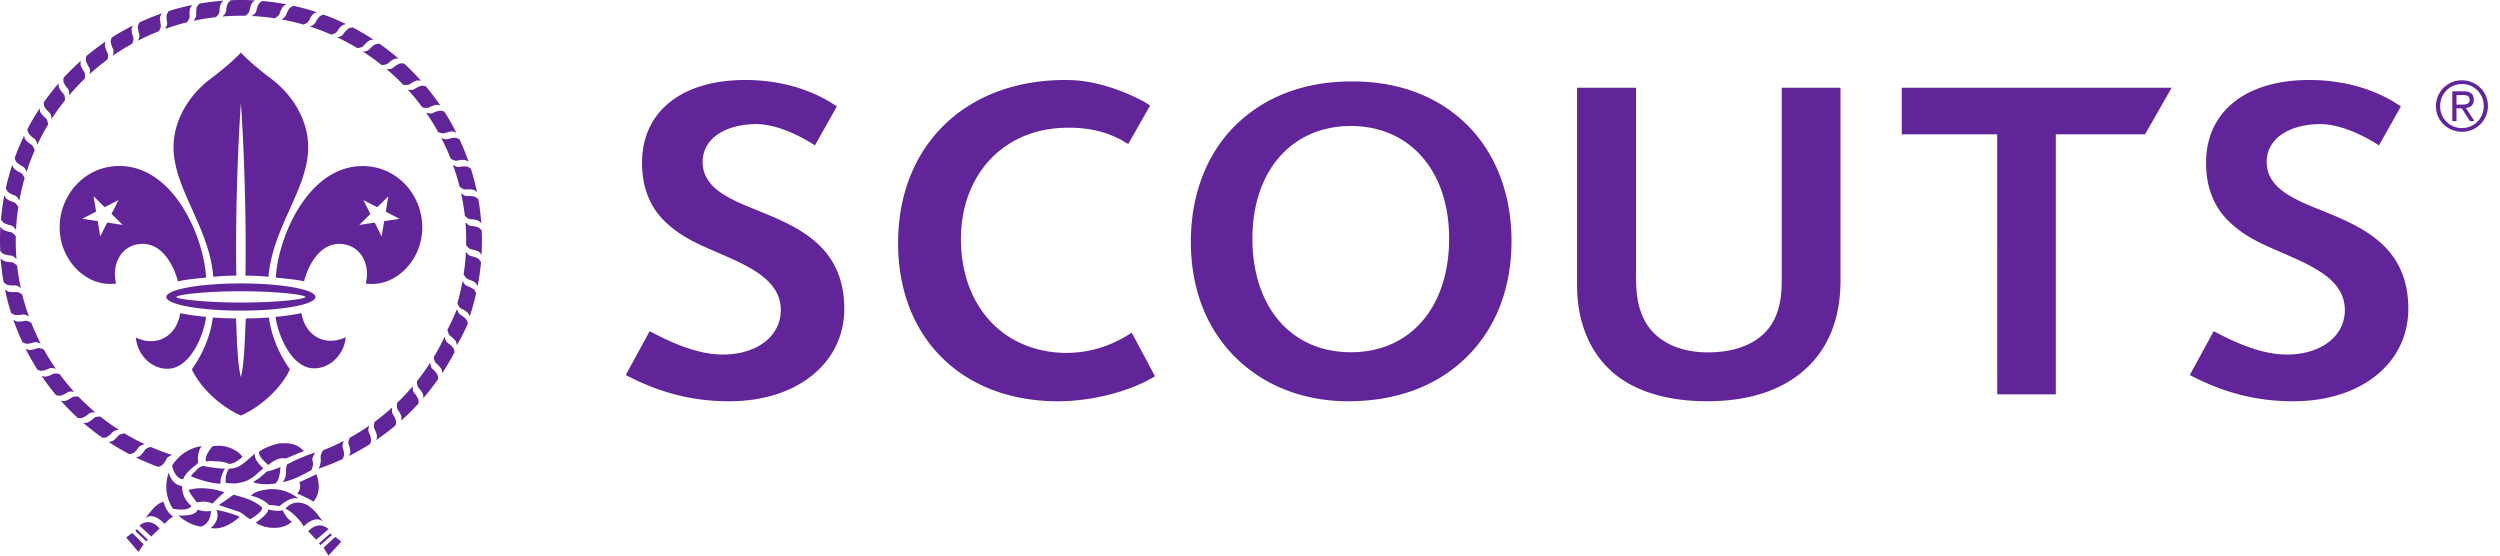 <svg viewBox="0 0 189 42" xmlns="http://www.w3.org/2000/svg" aria-hidden="true" focusable="false"><path d="M175.583 15.94v-.003c-2.17-.871-4.22-1.699-4.22-3.7 0-1.621 1.464-2.781 3.905-2.855 1.473-.041 3.194.716 4.585 1.607.045-.095 1.6-2.834 1.653-2.942-1.19-.828-3.511-2-6.93-2-4.743 0-7.798 2.35-7.798 6.259 0 1.94.65 3.495 1.933 4.624 1.22 1.107 2.546 1.624 4.06 2.283 2.274.99 4.5 2.028 4.5 4.234 0 1.92-1.736 3.356-4.396 3.356-1.688 0-3.544-.705-5.52-1.77-.048.101-1.755 3.218-1.803 3.319 2.467 1.29 4.911 1.983 7.825 1.983 5.119 0 8.691-2.877 8.691-6.994 0-4.686-3.444-6.174-6.485-7.402zm-118.24 0l-.002-.003c-2.169-.871-4.221-1.699-4.221-3.7 0-1.621 1.466-2.781 3.905-2.855 1.475-.041 3.196.716 4.586 1.607.046-.095 1.6-2.834 1.654-2.942-1.192-.828-3.513-2-6.93-2-4.745 0-7.798 2.35-7.798 6.259 0 1.94.65 3.495 1.932 4.624 1.223 1.107 2.547 1.624 4.061 2.283 2.271.99 4.497 2.028 4.497 4.234 0 1.92-1.734 3.356-4.394 3.356-1.687 0-3.545-.705-5.52-1.77-.047.101-1.755 3.218-1.802 3.319 2.465 1.29 4.91 1.983 7.824 1.983 5.116 0 8.692-2.877 8.692-6.994 0-4.686-3.445-6.174-6.484-7.402zm28.166 9.24c-1.368.89-2.814 1.394-4.434 1.487-.295.017-.59.017-.882.002-4.369-.229-7.34-3.438-7.534-8.107a10.55 10.55 0 01.003-1.048c.105-2.113.85-3.972 2.094-5.35 1.388-1.532 3.346-2.423 5.638-2.501.247-.008.496-.008.74-.005 1.422.042 2.639.366 3.749.985.132.096.415.242.415.242s1.455-2.575 1.646-2.89c0-.018-.232-.184-.472-.316-1.607-.861-3.609-1.546-5.419-1.62a14.375 14.375 0 00-1.177.001c-3.482.135-6.402 1.35-8.485 3.38-2.223 2.163-3.496 5.246-3.496 8.934 0 3.59 1.208 6.58 3.324 8.671 2.115 2.095 5.135 3.29 8.761 3.29 2.753 0 5.62-.829 7.34-1.891-.086-.14-1.65-3.106-1.772-3.305-.017.02-.024.02-.039.04zm65.483 4.632h4.427V10.156l6.747-.001 2.011-3.52h-20.403v3.52h7.213l.005 19.657zm-16.294-8.905c0 .107 0 .752-.014.862-.055 1.446-.48 2.624-1.315 3.434-.953.92-2.37 1.436-4.259 1.436-1.667 0-2.99-.479-3.919-1.31-.934-.835-1.415-2.088-1.482-3.6-.018-.127-.024-.837-.024-.959V6.634h-4.46v14.922c0 2.622.85 4.81 2.403 6.323 1.606 1.576 4.182 2.455 7.424 2.455 3.402 0 6.013-.95 7.775-2.755 1.53-1.57 2.316-3.701 2.316-6.382V6.634h-4.445v14.273zm-32.57 5.722c-4.497 0-7.445-3.395-7.445-8.603 0-5.11 2.98-8.5 7.445-8.5 4.454 0 7.426 3.39 7.426 8.5 0 5.208-2.94 8.603-7.426 8.603zm8.66-17.31c-2.178-2.089-5.16-3.189-8.646-3.162-3.33 0-6.206 1.035-8.341 2.942-2.415 2.142-3.773 5.374-3.773 9.183 0 3.92 1.44 7.164 4.035 9.342 2.084 1.751 4.86 2.748 8.047 2.71 3.31-.036 6.165-1.04 8.282-2.889 2.504-2.185 3.878-5.376 3.878-9.216 0-3.622-1.23-6.745-3.482-8.91zm75.336.363c-.917 0-1.651-.722-1.651-1.653 0-.958.734-1.675 1.65-1.675.915 0 1.648.717 1.648 1.655 0 .951-.733 1.673-1.647 1.673zm0-3.61a1.948 1.948 0 00-1.966 1.957c0 1.097.897 1.935 1.966 1.935a1.945 1.945 0 001.962-1.955c0-1.1-.894-1.938-1.962-1.938zm-.027 1.836h-.388v-.723h.487c.24 0 .509.036.509.352 0 .354-.294.37-.608.37zm.92-.358c0-.449-.256-.646-.794-.646h-.828v2.254h.314V8.19h.402l.618.967h.34l-.648-.994c.336-.038.596-.209.596-.614zM18.587 24.07c-.077 1.042-.075 3.248-.376 4.442-.303-1.194-.3-3.4-.373-4.441a25.06 25.06 0 01-1.747-.065c-.148 1.158-.634 2.592-1.587 3.912.66 1.437 2.206 2.835 3.707 3.496 1.503-.661 3.047-2.06 3.709-3.496-.953-1.32-1.438-2.754-1.589-3.912-.555.039-1.138.065-1.744.065zm1.707-3.14c.34-3.858 3.032-6.665 3.005-9.86-.011-1.727-.914-3.703-2.835-5.145-.257-.191-1.502-1.14-2.253-1.947-.749.806-1.994 1.756-2.252 1.947-1.92 1.442-2.823 3.418-2.84 5.145-.02 3.195 2.675 6.002 3.01 9.86.548-.063 1.132-.09 1.737-.094-.072-3.914.08-9.218.345-13.047.266 3.829.415 9.133.345 13.047.607.005 1.19.03 1.738.094zm-6.661 2.75l-.003-.016c-.295 1.824-1.842 2.58-3.356 1.86.1 1.23 1.101 2.355 2.386 2.355 1.766 0 2.791-2.697 2.916-3.923a20.163 20.163 0 01-1.943-.276zm9.153-.006c-.568.118-1.226.213-1.95.281.14 1.241 1.162 3.891 2.912 3.891 1.284 0 2.286-1.127 2.388-2.353-1.504.714-3.035-.03-3.35-1.819zm-4.56-.802c-2.693 0-4.891-.251-4.891-.42 0-.168 2.183-.434 4.876-.434 2.692 0 4.874.266 4.874.435 0 .168-2.166.42-4.859.42zm5.62-.42c0-.566-2.522-1.026-5.635-1.026-3.112 0-5.637.46-5.637 1.027 0 .57 2.525 1.03 5.637 1.03 3.113 0 5.636-.46 5.636-1.03zm3.314-5.447l.84-.825-.528-1.052 1.047.538.838-.822-.192 1.157 1.044.544-1.165.174-.194 1.16-.524-1.051-1.166.177zm4.654 1.187c.614-2.81-1.435-5.643-4.405-5.636-4.17.002-6.414 5.492-6.554 8.433l.034.006c.6.057 1.38.124 2.098.266.34-1.323 1.31-3.041 2.978-2.8 1.429.206 2.028 1.675 1.684 2.976 2.039.285 3.754-1.366 4.165-3.245zm-23.707-1.37l-.529 1.05-.192-1.157-1.164-.177 1.044-.542-.191-1.16.839.825 1.048-.538-.53 1.047.836.833-1.16-.181zM4.62 18.185c.412 1.881 2.125 3.532 4.161 3.248-.342-1.301.259-2.768 1.688-2.977 1.668-.238 2.638 1.478 2.982 2.814.714-.158 1.49-.223 2.097-.28l.03-.005c-.14-2.942-2.386-8.429-6.552-8.436-2.97-.003-5.02 2.827-4.406 5.636zm16.493 20.09c0 .009.884-.822 1.45-.567l-.128-.113a3.074 3.074 0 00-1.727-.615c-.547-.019-1.5.141-1.72.498 0 0 .823.162 1.338.684.047.048.263-.013.787.113zm2.562-.327c.668-.76.38-1.66.261-2.094l-1.312.603c.02.058.217.431-.152.854 0 0 1.276.553 1.203.637zm-4.517-1.519c-.095.038.584.28 1.662.125l.009-.01s.145-.146.185-.246c.04-.092.112-.298.12-.415.01-.103.042-.168.046-.312 0 0 0-.144.049-.268-.123.061-.764.275-.764.275a9.89 9.89 0 01-.297.067c-.099.072-.175.166-.255.233-.054.041-.177.152-.316.261-.068.06-.396.26-.439.29zm5.271 3.026l.007.005c-.263-.35-.493-.655-.621-.794-.111-.12-.3-.286-.544-.462-1.103-.591-1.688.253-1.688.253.684.332 1.21 1.077 1.21 1.077l.162.266c.024-.025.862-.92 1.474-.345zm-1.126.715l.604.629.932-.795c-.809-.72-1.536.166-1.536.166zm1.667.154l-.86.76.121.126.86-.761-.121-.125zm-.505 1.084l.367.592.965-1.046s-.176-.17-.455-.37l-.877.824zm-14.921-.765l.925 1.08.386-.576-.842-.854c-.288.186-.47.35-.47.35zm.686-.51l.827.796.115-.128-.825-.797-.117.129zm.306-.4l.902.825.625-.605s-.687-.911-1.527-.22zm1.833-1.8a1.462 1.462 0 00-.266.103l.07-.048a2.19 2.19 0 00-.56.429c-.137.134-.378.445-.652.785l.006-.005c.64-.551 1.456.396 1.463.405l.247-.236s.16-.15.413-.333c-.552-.299-.721-1.1-.721-1.1zm4.982-2.858s.382-.046.653-.279l.319-.24c-.203-.457-1.2-.927-1.907-.85-.138.017-.329-.033-.423.113v.004s-.644.795-.382 1.071c.221-.084.502-.023.753-.018.258.007.586.04.807.135l.18.064zm-.553.353c-.59-.05-.893-.1-1.46-.208-.184.054-.443.224-.488.318-.05.103-.15.137-.216.206-.047.05-.21.257-.21.257h-.002c.594.262 1.686.581 2.283.56 0 0-.085-.005.01-.464.03-.139.08-.225.121-.333.037-.096.088-.23.183-.346l-.221.01zm-1.46-.208c-.153-.006 0 0 0 0zm3.195 1.174s.494-.18.977-.645c.082-.08.32-.264.403-.346 0 0-.78-.658-.632-1.124-.87.763-1.223 1.148-1.942 1.148-.181.031-.023.006-.023.006-.09.121-.15.26-.182.362-.034.11-.072.235-.072.33-.01.306.013.39.013.39.787.046.737.074 1.458-.121zm2.686-2.881c-.328.011-1.258.346-1.572.596l-.006-.01c-.007.007-.005.017-.01.025-.027.023-.056.046-.07.066l.028.038c-.028.353.699.92.699.92.513-.42.962-.583 1.307-.477 1.19-.516 1.382-.556 1.382-.556-.466-.522-.948-.63-1.758-.602zm.15 5.052c-.18.123-.87.012-1.096-.05.046.338-.944 1-.944 1 .585.361 1.064.402 1.574.388 0 0 .72-.027 1.158-.466-.45-.278-.692-.872-.692-.872zm-1.613-.26c-.773-.62-1.523-.721-2.086-.91l-1.127.787 1.342.444c.408.108.51.301 1.023.632 0 0 1.188-.682.848-.954zm-3.394.24c.337.81-.425 1.363-.425 1.363 1.018.262 2.177-.826 2.177-.826s-.19-.155-1.207-.416l-.545-.122zm-.416.083c-.11.019-.23.027-.346.024a1.807 1.807 0 01-.65-.128h-.006c-.177.561-1.45.44-1.45.44.451.434 1.06.76 1.717.853l-.008-.012s.715-.15.743-1.177zm-2.864-.168s.635.137 1.095.007a.781.781 0 00.306-.204h.005a1.87 1.87 0 01-.723-1.517c-.806-.095-.999-.986-1.005-1.018a3.15 3.15 0 00-.188.996c-.01.64.175 1.239.499 1.736h.011zm1.802-4.662a3.205 3.205 0 00-1.885 1.425l.012-.003s.192.981.838 1.01c.124-.4.675-.878 1.01-1.114l.124-.144c-.106-.816.263-1.259.263-1.259l-.362.085zm3.683-32.604l-.015-.004c.14-.095.248-.236.248-.236.084-.123.082-.256.111-.355.029-.11.087-.284.138-.361.06-.094.233-.206.233-.206h.003a17.46 17.46 0 00-1.845-.014l-.008.011s-.158.13-.21.227a1.587 1.587 0 00-.107.374c-.017.103-.002.232-.075.362 0 0-.096.154-.226.257.588-.05 1.172-.067 1.753-.055zm-2.24.093c.126-.104.216-.264.216-.264.066-.132.047-.26.061-.366.017-.114.05-.29.091-.374.05-.103.2-.235.202-.237-.609.048-1.217.12-1.824.226l-.008.016s-.138.148-.18.252c-.036.087-.048.27-.055.382-.004.106.027.236-.03.37 0 0-.072.166-.188.285a17.063 17.063 0 011.729-.281l-.015-.01zm-3.855.902a18.274 18.274 0 011.677-.509h-.016c.11-.123.179-.292.179-.292.051-.14.014-.265.014-.368.003-.113.013-.297.043-.385.034-.104.165-.257.168-.26-.597.122-1.19.276-1.779.462l-.005.015s-.123.167-.147.274c-.021.09-.013.273-.001.388.005.103.055.224.02.368 0 0-.056.174-.153.307zm-1.933.563s-.028.18-.11.326a16.031 16.031 0 011.598-.723h-.018c.094-.137.141-.31.141-.31.033-.148-.022-.266-.034-.373a1.797 1.797 0 01-.011-.387c.021-.109.132-.274.135-.277-.574.2-1.145.429-1.703.69l-.003.012s-.1.182-.112.294c-.008.091.025.273.048.384.024.102.088.213.07.364zM8.586 3.885s-.007.18-.068.334c.485-.334.981-.64 1.489-.923l-.015.004c.074-.149.1-.329.1-.329.009-.147-.06-.26-.085-.36a1.813 1.813 0 01-.061-.382c.008-.112.1-.297.1-.297l.003-.002c-.547.277-1.082.576-1.604.91l-.004.015s-.073.192-.07.302c.007.095.058.27.097.378.035.096.116.202.118.35zM6.638 4.931c.047.092.138.187.158.333 0 0 .021.179-.023.342a17.55 17.55 0 011.358-1.111l-.016.004c.056-.155.055-.338.055-.338-.007-.147-.092-.25-.129-.346a1.575 1.575 0 01-.11-.371c-.008-.109.06-.308.06-.308a19.07 19.07 0 00-1.47 1.11v.012s-.049.201-.03.311c.017.094.095.26.147.362zM4.812 6.214c.025.092.125.244.189.34.06.085.165.165.204.309 0 0 .043.176.022.343.38-.45.784-.878 1.2-1.278l-.017.006c.037-.164.013-.342.013-.342-.028-.147-.124-.236-.174-.327a1.622 1.622 0 01-.158-.354c-.022-.108.018-.311.018-.311l.001-.005c-.456.409-.894.84-1.31 1.294v.016s-.024.203.012.309zM3.36 8.066c.04.086.157.224.235.312.069.074.181.143.243.281 0 0 .06.169.065.334.315-.496.657-.97 1.021-1.424l-.014.01c.012-.169-.035-.341-.035-.341-.048-.141-.15-.22-.213-.302a1.626 1.626 0 01-.205-.331c-.036-.104-.02-.31-.02-.31l.002-.003c-.4.461-.78.946-1.135 1.453l.004.015s.006.208.052.306zm-1.194 2.025c.05.077.184.201.27.274.08.07.199.121.276.248 0 0 .085.16.11.322.25-.531.527-1.045.827-1.544l-.013.012a1.123 1.123 0 00-.08-.336c-.064-.13-.177-.194-.25-.27-.08-.081-.203-.213-.243-.297-.05-.1-.065-.306-.065-.306L3 8.191a18.13 18.13 0 00-.931 1.586l.002.017s.035.203.095.297zm-.923 2.163c.06.073.21.174.305.237.087.058.213.091.307.208 0 0 .105.148.15.306.18-.56.387-1.109.62-1.638l-.01.013c-.033-.163-.125-.32-.125-.32-.078-.125-.205-.175-.283-.237a1.613 1.613 0 01-.286-.266c-.06-.091-.1-.294-.1-.294a17.74 17.74 0 00-.714 1.694l.006.011s.058.199.13.286zm-.634 2.261c.071.066.23.152.336.2.092.04.222.063.33.166 0 0 .123.132.19.285.106-.58.237-1.15.399-1.707l-.01.011a1.153 1.153 0 00-.161-.298c-.098-.115-.224-.147-.314-.197a1.863 1.863 0 01-.315-.228 1.04 1.04 0 01-.138-.278v-.002c-.193.58-.353 1.17-.49 1.776l.01.009s.082.188.163.263zm-.527 2.087s.106.178.199.243c.076.052.245.114.356.15.098.03.23.035.348.122 0 0 .142.116.225.257.03-.59.09-1.167.176-1.742l-.008.016c-.072-.15-.2-.277-.2-.277-.114-.101-.241-.116-.34-.158a1.563 1.563 0 01-.342-.184c-.08-.069-.167-.246-.172-.254-.116.6-.199 1.202-.252 1.818l.01.01zm.172 2.591c.084.045.263.086.376.105.102.018.231.004.364.078 0 0 .152.093.255.223-.05-.588-.066-1.17-.053-1.752l-.006.019c-.095-.14-.236-.25-.236-.25-.123-.083-.254-.08-.356-.111a1.459 1.459 0 01-.36-.14c-.094-.06-.209-.232-.209-.232-.035.609-.038 1.22-.01 1.84l.008.012s.131.157.227.208zm.668 2.388c.105.005.231-.027.373.029 0 0 .165.072.284.191a17.073 17.073 0 01-.284-1.728l-.007.016c-.106-.124-.263-.215-.263-.215-.132-.068-.263-.048-.367-.064a1.485 1.485 0 01-.376-.092 1 1 0 01-.235-.203c.043.606.12 1.219.226 1.824l.013.007s.148.144.253.183c.092.03.271.045.383.052zm.59 2.229c.103-.01.226-.056.373-.021 0 0 .173.05.306.15-.2-.554-.37-1.115-.51-1.675v.014c-.12-.108-.287-.177-.287-.177-.146-.05-.268-.012-.375-.017-.114 0-.294-.01-.387-.04-.103-.032-.255-.17-.257-.171.12.597.275 1.192.464 1.781l.01.005s.167.121.278.146c.09.023.271.014.386.005zm.875 2.128c.107-.023.218-.086.369-.068 0 0 .177.03.322.11a16.911 16.911 0 01-.72-1.597v.017a1.173 1.173 0 00-.315-.139c-.144-.031-.265.021-.37.034a1.823 1.823 0 01-.385.01c-.11-.023-.277-.135-.28-.137.198.575.43 1.146.691 1.706l.012.003s.182.098.293.11c.095.009.274-.024.383-.049zm1.151 1.997c.096-.036.202-.113.35-.115 0 0 .181.005.336.066-.335-.482-.643-.98-.924-1.489v.019a1.1 1.1 0 00-.327-.098c-.145-.011-.259.057-.358.08-.115.03-.293.069-.384.062a1.087 1.087 0 01-.297-.099c.274.547.576 1.08.905 1.6l.018.003s.19.072.302.069a1.81 1.81 0 00.38-.098zm1.73 1.672s.18-.022.341.02a17.16 17.16 0 01-1.11-1.355l.004.019c-.157-.058-.34-.058-.34-.058-.147.01-.249.092-.347.131a1.673 1.673 0 01-.368.11c-.114.009-.308-.06-.308-.06l-.003-.002a19.5 19.5 0 001.11 1.471h.015s.201.046.313.027c.092-.01.255-.092.359-.144.094-.046.186-.14.334-.16zM6.865 31.2s.179-.043.343-.021a17.04 17.04 0 01-1.28-1.2l.009.016c-.164-.033-.345-.009-.345-.009-.145.026-.234.124-.325.172-.1.055-.262.135-.356.155-.108.021-.31-.02-.31-.02H4.6c.406.46.838.897 1.293 1.314l.013-.002s.207.023.314-.012c.088-.03.243-.122.337-.189.086-.06.167-.162.31-.204zm1.795 1.37s.172-.063.336-.067a19.01 19.01 0 01-1.42-1.018l.005.01a1.23 1.23 0 00-.339.036c-.141.046-.218.152-.303.213-.093.068-.24.171-.33.202-.106.036-.31.022-.31.022l-.004-.003c.464.404.947.779 1.456 1.136l.013-.007s.206-.002.305-.05a1.58 1.58 0 00.313-.233c.076-.072.143-.182.278-.241zm1.139 1.762s.204-.032.3-.089c.078-.053.202-.185.274-.275.068-.076.12-.201.247-.275 0 0 .163-.087.324-.113a15.9 15.9 0 01-1.546-.827l.012.016c-.165.007-.334.078-.334.078-.133.064-.197.179-.274.254-.078.08-.214.201-.298.242-.099.053-.307.062-.307.062.51.335 1.043.643 1.588.932l.014-.005zm.765.147a.933.933 0 01-.29.102c.548.267 1.114.506 1.694.715l.01-.007s.198-.058.282-.129c.076-.06.18-.206.244-.302.055-.087.088-.215.206-.307 0 0 .148-.107.308-.153-.562-.18-1.11-.386-1.64-.616l.013.012c-.164.027-.323.12-.323.12-.123.08-.171.203-.234.282-.07.093-.191.23-.27.283zm13.268-.276c-.56.187-1.368.504-1.885.783-.122.057-.239.117-.239.117a.993.993 0 00-.077.355c-.006.111-.023.279-.023.396.003.247-.228.59-.228.59.602-.106 1.362-.453 1.87-.75l.295-.153s.047-.117.076-.227c.021-.094.052-.216.045-.328-.007-.107-.085-.19-.045-.332 0 0 .107-.32.211-.45zm2.063-.554s.029-.18.112-.322c-.528.27-1.058.51-1.6.721h.017c-.093.135-.156.307-.156.307a.908.908 0 00-.018.372c.013.12-.029.298-.045.391-.018.111-.12.315-.12.315.577-.201 1.25-.463 1.812-.726l.005-.016s.098-.182.11-.293a1.709 1.709 0 00-.05-.386c-.02-.1-.083-.214-.067-.363zm1.953-1.133s.004-.182.065-.338c-.482.338-.983.646-1.491.925l.02-.002c-.079.148-.101.329-.101.329-.01.146.057.26.084.364.028.11.065.288.06.38a1.01 1.01 0 01-.097.293c.544-.273 1.08-.574 1.601-.906l.003-.014s.074-.192.067-.302a1.56 1.56 0 00-.095-.38c-.036-.095-.114-.2-.116-.349zm1.95-1.042c-.048-.092-.142-.187-.162-.337 0 0-.019-.178.022-.34-.436.394-.887.764-1.358 1.11l.02-.005c-.057.155-.057.336-.057.336.008.15.091.254.127.35.045.105.104.275.112.371.007.108-.06.306-.06.306.502-.342.995-.711 1.47-1.111v-.014s.05-.2.03-.312a1.707 1.707 0 00-.144-.354zm1.633-1.623c-.061-.09-.163-.171-.205-.313 0 0-.039-.176-.02-.343-.382.45-.783.88-1.201 1.276l.015-.005c-.033.161-.008.342-.008.342.026.146.121.236.17.33.057.1.14.26.16.354.025.108-.018.311-.018.311l-.002.002c.457-.408.895-.84 1.314-1.296v-.014s.02-.204-.014-.308a1.552 1.552 0 00-.191-.336zm1.641-1.517a1.587 1.587 0 00-.233-.31c-.072-.077-.183-.145-.24-.28 0 0-.064-.17-.07-.335-.317.495-.659.966-1.02 1.424l.013-.01c-.01.165.037.337.037.337.043.146.15.222.211.305.069.09.174.242.204.328.036.108.022.312.022.312v.004c.402-.464.777-.951 1.132-1.454l-.006-.015s-.002-.203-.05-.306zm1.199-2.023a1.597 1.597 0 00-.273-.277c-.078-.069-.2-.119-.277-.247 0 0-.083-.162-.11-.324-.25.533-.528 1.049-.828 1.544l.013-.01c.009.163.08.335.08.335.065.13.18.196.253.27.078.082.2.216.243.3.05.098.063.304.063.304l-.001.002c.335-.508.647-1.04.933-1.588l-.005-.01s-.033-.204-.091-.3zm.987-2.15a1.67 1.67 0 00-.286-.263c-.083-.058-.207-.106-.29-.23 0 0-.095-.153-.13-.315a16.545 16.545 0 01-.736 1.59l.013-.01c.02.166.1.325.1.325.07.131.188.19.265.257.087.078.215.203.262.285.056.097.082.303.082.303.303-.529.584-1.074.836-1.638l-.006-.014s-.045-.199-.11-.29zm.731-2.014s-.081-.188-.165-.264a1.637 1.637 0 00-.334-.197c-.093-.045-.226-.063-.33-.168 0 0-.126-.13-.19-.284a16.98 16.98 0 01-.399 1.708l.01-.014c.05.157.162.299.162.299.096.115.225.144.314.196.098.062.248.159.31.231.076.078.14.266.143.274.191-.577.357-1.167.49-1.77l-.01-.011zm.166-2.591a1.505 1.505 0 00-.355-.15c-.101-.032-.233-.037-.352-.124 0 0-.144-.116-.224-.259-.032.59-.087 1.17-.177 1.742l.01-.013c.073.148.198.277.198.277.113.098.244.113.338.155.107.046.27.123.342.185.082.073.176.256.176.256v.004c.113-.6.2-1.208.254-1.824l-.013-.009s-.105-.175-.197-.24zm.252-2.14s-.13-.16-.23-.213a1.692 1.692 0 00-.37-.102c-.106-.018-.234-.002-.364-.076 0 0-.155-.095-.258-.226.05.588.066 1.17.055 1.75l.006-.013c.09.137.234.245.234.245.124.084.254.082.355.11.113.032.282.089.363.142.092.062.206.23.206.23v.003c.037-.61.042-1.224.016-1.84l-.013-.01zm-.894-2.597c-.105-.01-.233.024-.372-.03 0 0-.167-.075-.286-.19.128.576.22 1.152.286 1.727l.002-.016c.108.126.267.217.267.217.13.066.26.048.364.06.114.02.294.05.378.093.098.046.223.186.233.198a18.31 18.31 0 00-.223-1.821l-.014-.005s-.147-.142-.254-.18a1.52 1.52 0 00-.38-.053zm-.592-2.227c-.105.007-.226.055-.372.019 0 0-.173-.052-.308-.154.198.554.37 1.113.51 1.678v-.017c.125.11.294.18.294.18.139.05.264.014.368.014.114.002.295.011.388.04.104.034.257.171.26.173-.124-.596-.28-1.19-.465-1.78l-.013-.005s-.167-.121-.276-.145a1.51 1.51 0 00-.386-.003zm-.876-2.133c-.104.023-.217.087-.367.071 0 0-.18-.03-.322-.112.27.523.51 1.055.724 1.595v-.015c.134.094.31.14.31.14.147.03.265-.022.369-.032.116-.017.297-.028.388-.012.108.02.275.133.279.136a17.16 17.16 0 00-.691-1.704l-.013-.003s-.184-.1-.293-.11a1.666 1.666 0 00-.384.046zm-1.15-1.998c-.098.036-.202.115-.35.117 0 0-.183-.006-.337-.068.337.483.643.98.923 1.49v-.017c.148.077.33.096.33.096.147.015.26-.053.363-.08.106-.027.286-.066.378-.062.113.008.297.099.297.099l.002.002a18.161 18.161 0 00-.91-1.601l-.012-.002s-.195-.073-.303-.068a1.662 1.662 0 00-.38.094zm-1.731-1.667s-.18.016-.34-.025c.396.438.765.89 1.113 1.356l-.007-.017c.156.056.336.053.336.053.152-.007.25-.087.348-.125.105-.043.28-.103.376-.11.109-.01.296.055.302.057-.34-.505-.711-.993-1.108-1.466h-.015s-.2-.051-.311-.029c-.09.015-.258.09-.36.142-.093.048-.186.14-.334.164zM29.562 5.2s-.175.042-.34.024c.452.378.877.78 1.278 1.2l-.006-.02c.163.036.34.012.34.012.148-.027.242-.122.33-.172.1-.055.263-.139.353-.157.107-.023.303.016.31.018a17.217 17.217 0 00-1.29-1.311l-.013.002s-.205-.02-.315.012c-.09.027-.242.125-.337.19-.083.06-.162.162-.31.202zM27.77 3.834s-.17.064-.337.064c.496.32.971.66 1.425 1.024l-.011-.015c.166.012.343-.036.343-.036.141-.047.217-.15.301-.214.091-.07.242-.172.33-.201.105-.036.302-.024.31-.024a18.374 18.374 0 00-1.448-1.13l-.013.007s-.208.005-.311.051a1.658 1.658 0 00-.308.233c-.079.067-.145.18-.281.24zm-1.96-1.123s-.162.085-.324.108a16.8 16.8 0 011.544.828l-.009-.016c.168-.005.333-.075.333-.075.136-.063.197-.178.271-.253.083-.081.217-.201.302-.243.1-.049.3-.064.305-.064-.51-.335-1.04-.647-1.588-.931l-.013.007s-.204.031-.297.091c-.08.051-.201.183-.274.269-.071.08-.12.2-.25.279zm-2.088-.86s-.146.107-.308.153c.561.178 1.11.385 1.64.62l-.011-.016c.162-.027.32-.118.32-.118.126-.08.17-.204.236-.286a1.65 1.65 0 01.267-.28c.091-.064.287-.102.292-.104a18.034 18.034 0 00-1.693-.715l-.012.006s-.197.058-.284.13c-.071.06-.175.209-.24.306-.055.087-.09.214-.207.304zm-2.468-.387c.577.104 1.15.238 1.71.402l-.018-.012c.159-.052.3-.163.3-.163.119-.096.148-.224.202-.312.058-.1.157-.252.226-.314.08-.07.257-.134.274-.14a16.933 16.933 0 00-1.77-.488l-.01.008s-.19.082-.265.165c-.063.07-.147.232-.196.336-.048.091-.065.221-.17.327 0 0-.132.127-.283.191zm-2.214-.251c.589.026 1.173.087 1.747.17l-.017-.006c.15-.073.278-.2.278-.2.103-.11.113-.24.157-.335.045-.11.124-.272.183-.34.074-.086.26-.176.26-.176h.002c-.6-.117-1.21-.198-1.827-.254l-.01.01s-.176.107-.24.2a1.721 1.721 0 00-.15.353c-.032.1-.034.231-.122.35 0 0-.118.141-.261.228zm-3.664 36.706c.015 0 .4.013.685.155 0 0 .843-.875.931-.84-.881-.339-2.077-.435-2.742-.176l.168.298.445.615.513-.052z" fill="#622599" fill-rule="evenodd"></path></svg>
